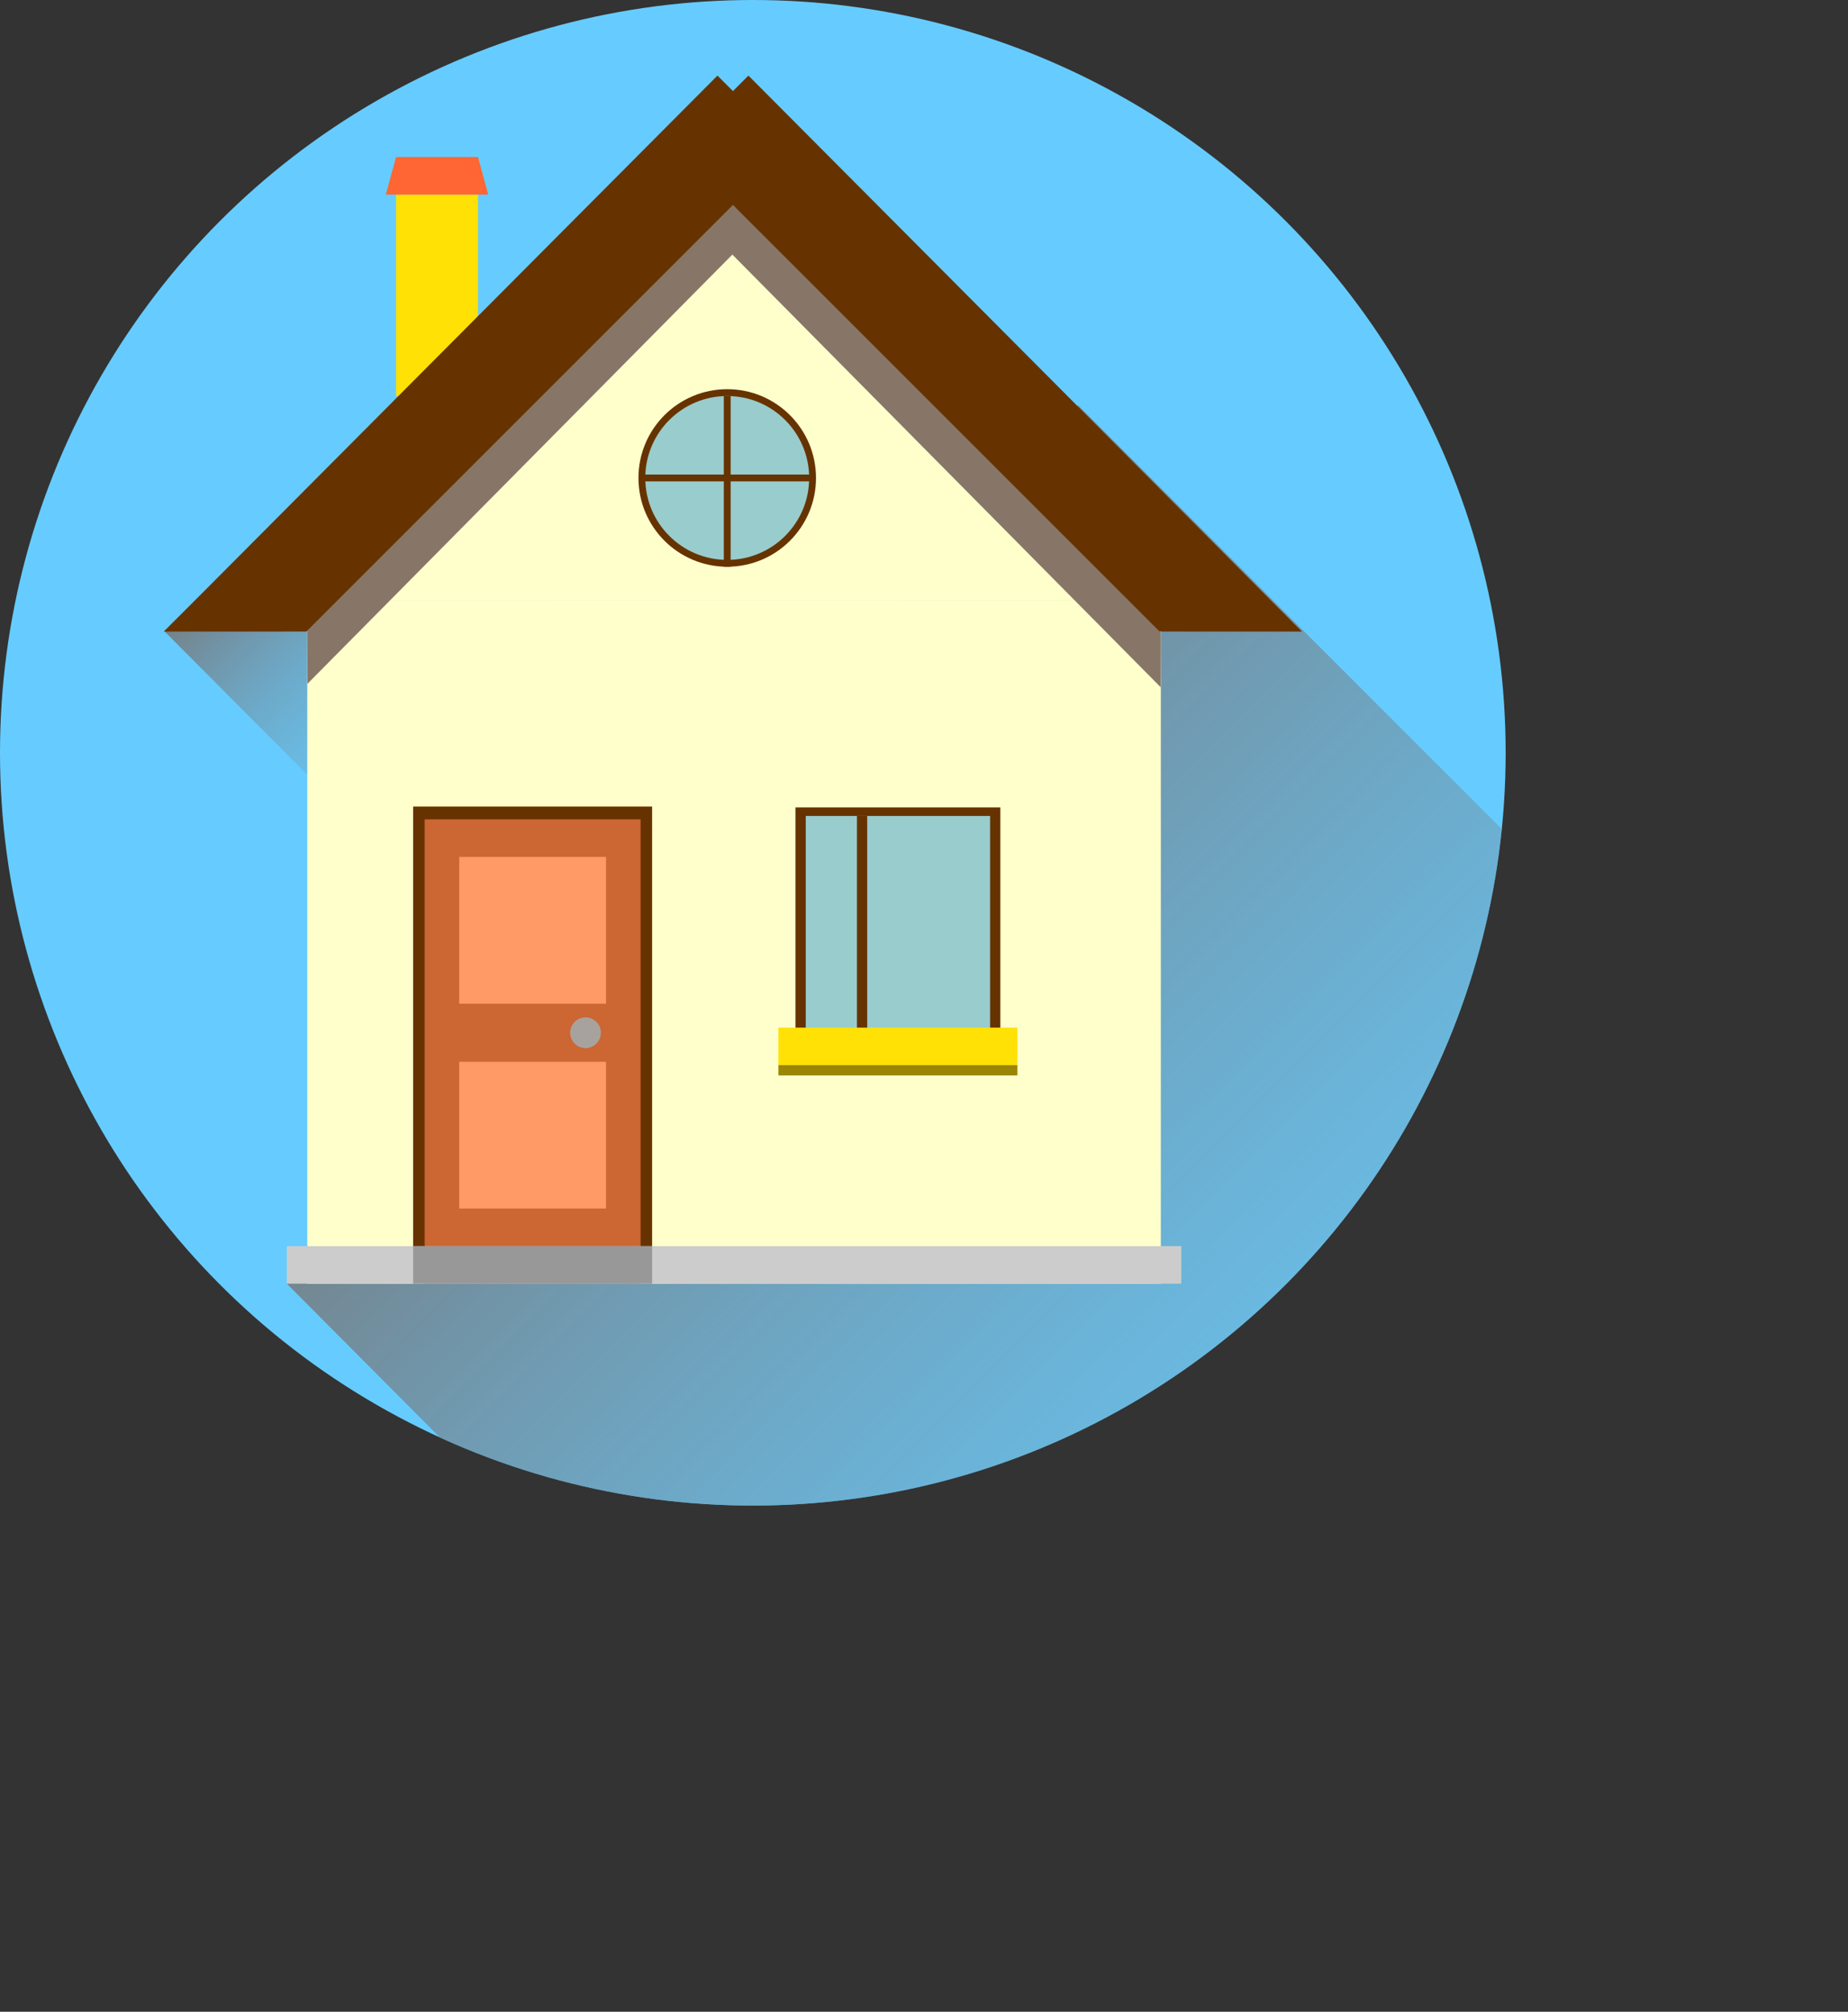 <svg id="Слой_1" data-name="Слой 1" xmlns="http://www.w3.org/2000/svg" xmlns:xlink="http://www.w3.org/1999/xlink" viewBox="0 0 541.27 589.26"><rect x="0" y="0" width="541.27" height="589.26" fill="#333333" stroke="none"/><defs><style>.cls-1{fill:none;}.cls-2{fill:#6cf;}.cls-3{clip-path:url(#clip-path);}.cls-4{fill:url(#Безымянный_градиент_21);}.cls-5{fill:url(#Безымянный_градиент_21-2);}.cls-6{fill:#ffe106;}.cls-7{fill:#f63;}.cls-8{fill:#ffc;}.cls-9{fill:#877668;}.cls-10{fill:#630;}.cls-11{fill:#9cc;}.cls-12{fill:#c63;}.cls-13{fill:#9b8504;}.cls-14{fill:#ccc;}.cls-15{fill:#f96;}.cls-16{fill:#a8a29e;}.cls-17{fill:#989899;}</style><clipPath id="clip-path" transform="translate(-37 -19)"><circle class="cls-1" cx="257.5" cy="239.5" r="220.5"/></clipPath><linearGradient id="Безымянный_градиент_21" x1="180.21" y1="228.2" x2="503.55" y2="551.54" gradientUnits="userSpaceOnUse"><stop offset="0" stop-color="#6cf"/><stop offset="0" stop-color="#767b7f"/><stop offset="1" stop-color="#6cf" stop-opacity="0.1"/></linearGradient><linearGradient id="Безымянный_градиент_21-2" x1="76.11" y1="150.61" x2="152.68" y2="227.18" xlink:href="#Безымянный_градиент_21"/></defs><title>house_flat_design</title><circle class="cls-2" cx="220.5" cy="220.5" r="220.5"/><g class="cls-3"><polygon class="cls-4" points="296.26 589.26 84 376 315.76 118.73 541.27 344.24 296.26 589.26"/><polygon class="cls-5" points="101.35 238.35 48.07 184.82 111 123 162.85 176.85 101.35 238.35"/></g><rect class="cls-6" x="116" y="57" width="24" height="59"/><polygon class="cls-7" points="143 57 113 57 116 46 140 46 143 57"/><rect class="cls-8" x="90" y="176" width="250" height="200"/><polygon class="cls-8" points="215 50 90 176 340 176 215 50"/><polygon class="cls-9" points="222 67 214.42 59.71 90 184.25 90.05 200.29 222 67"/><polygon class="cls-9" points="208 68 215.58 60.71 340 185.25 339.95 201.29 208 68"/><polygon class="cls-10" points="231.36 43.36 210.14 22.14 48 185 89.73 184.99 231.36 43.36"/><polygon class="cls-10" points="198 43.36 219.21 22.14 381.36 185 339.63 184.99 198 43.36"/><circle class="cls-10" cx="213" cy="140" r="26"/><circle class="cls-11" cx="213" cy="140" r="24"/><rect class="cls-10" x="212" y="116" width="2" height="50"/><rect class="cls-10" x="188" y="139" width="50" height="2"/><rect class="cls-10" x="121" y="236.25" width="70" height="139.5"/><rect class="cls-12" x="124.38" y="240" width="63.25" height="136"/><rect class="cls-10" x="233" y="236.5" width="60" height="75"/><rect class="cls-11" x="236" y="239" width="54" height="70"/><rect class="cls-6" x="228" y="301" width="70" height="11"/><rect class="cls-13" x="228" y="312" width="70" height="3"/><rect class="cls-10" x="251" y="239" width="3" height="62"/><rect class="cls-14" x="84" y="365" width="262" height="11"/><rect class="cls-15" x="134.5" y="251" width="43" height="43"/><rect class="cls-15" x="134.5" y="311" width="43" height="43"/><circle class="cls-16" cx="171.5" cy="302.5" r="4.5"/><rect class="cls-17" x="121" y="365" width="70" height="11"/></svg>